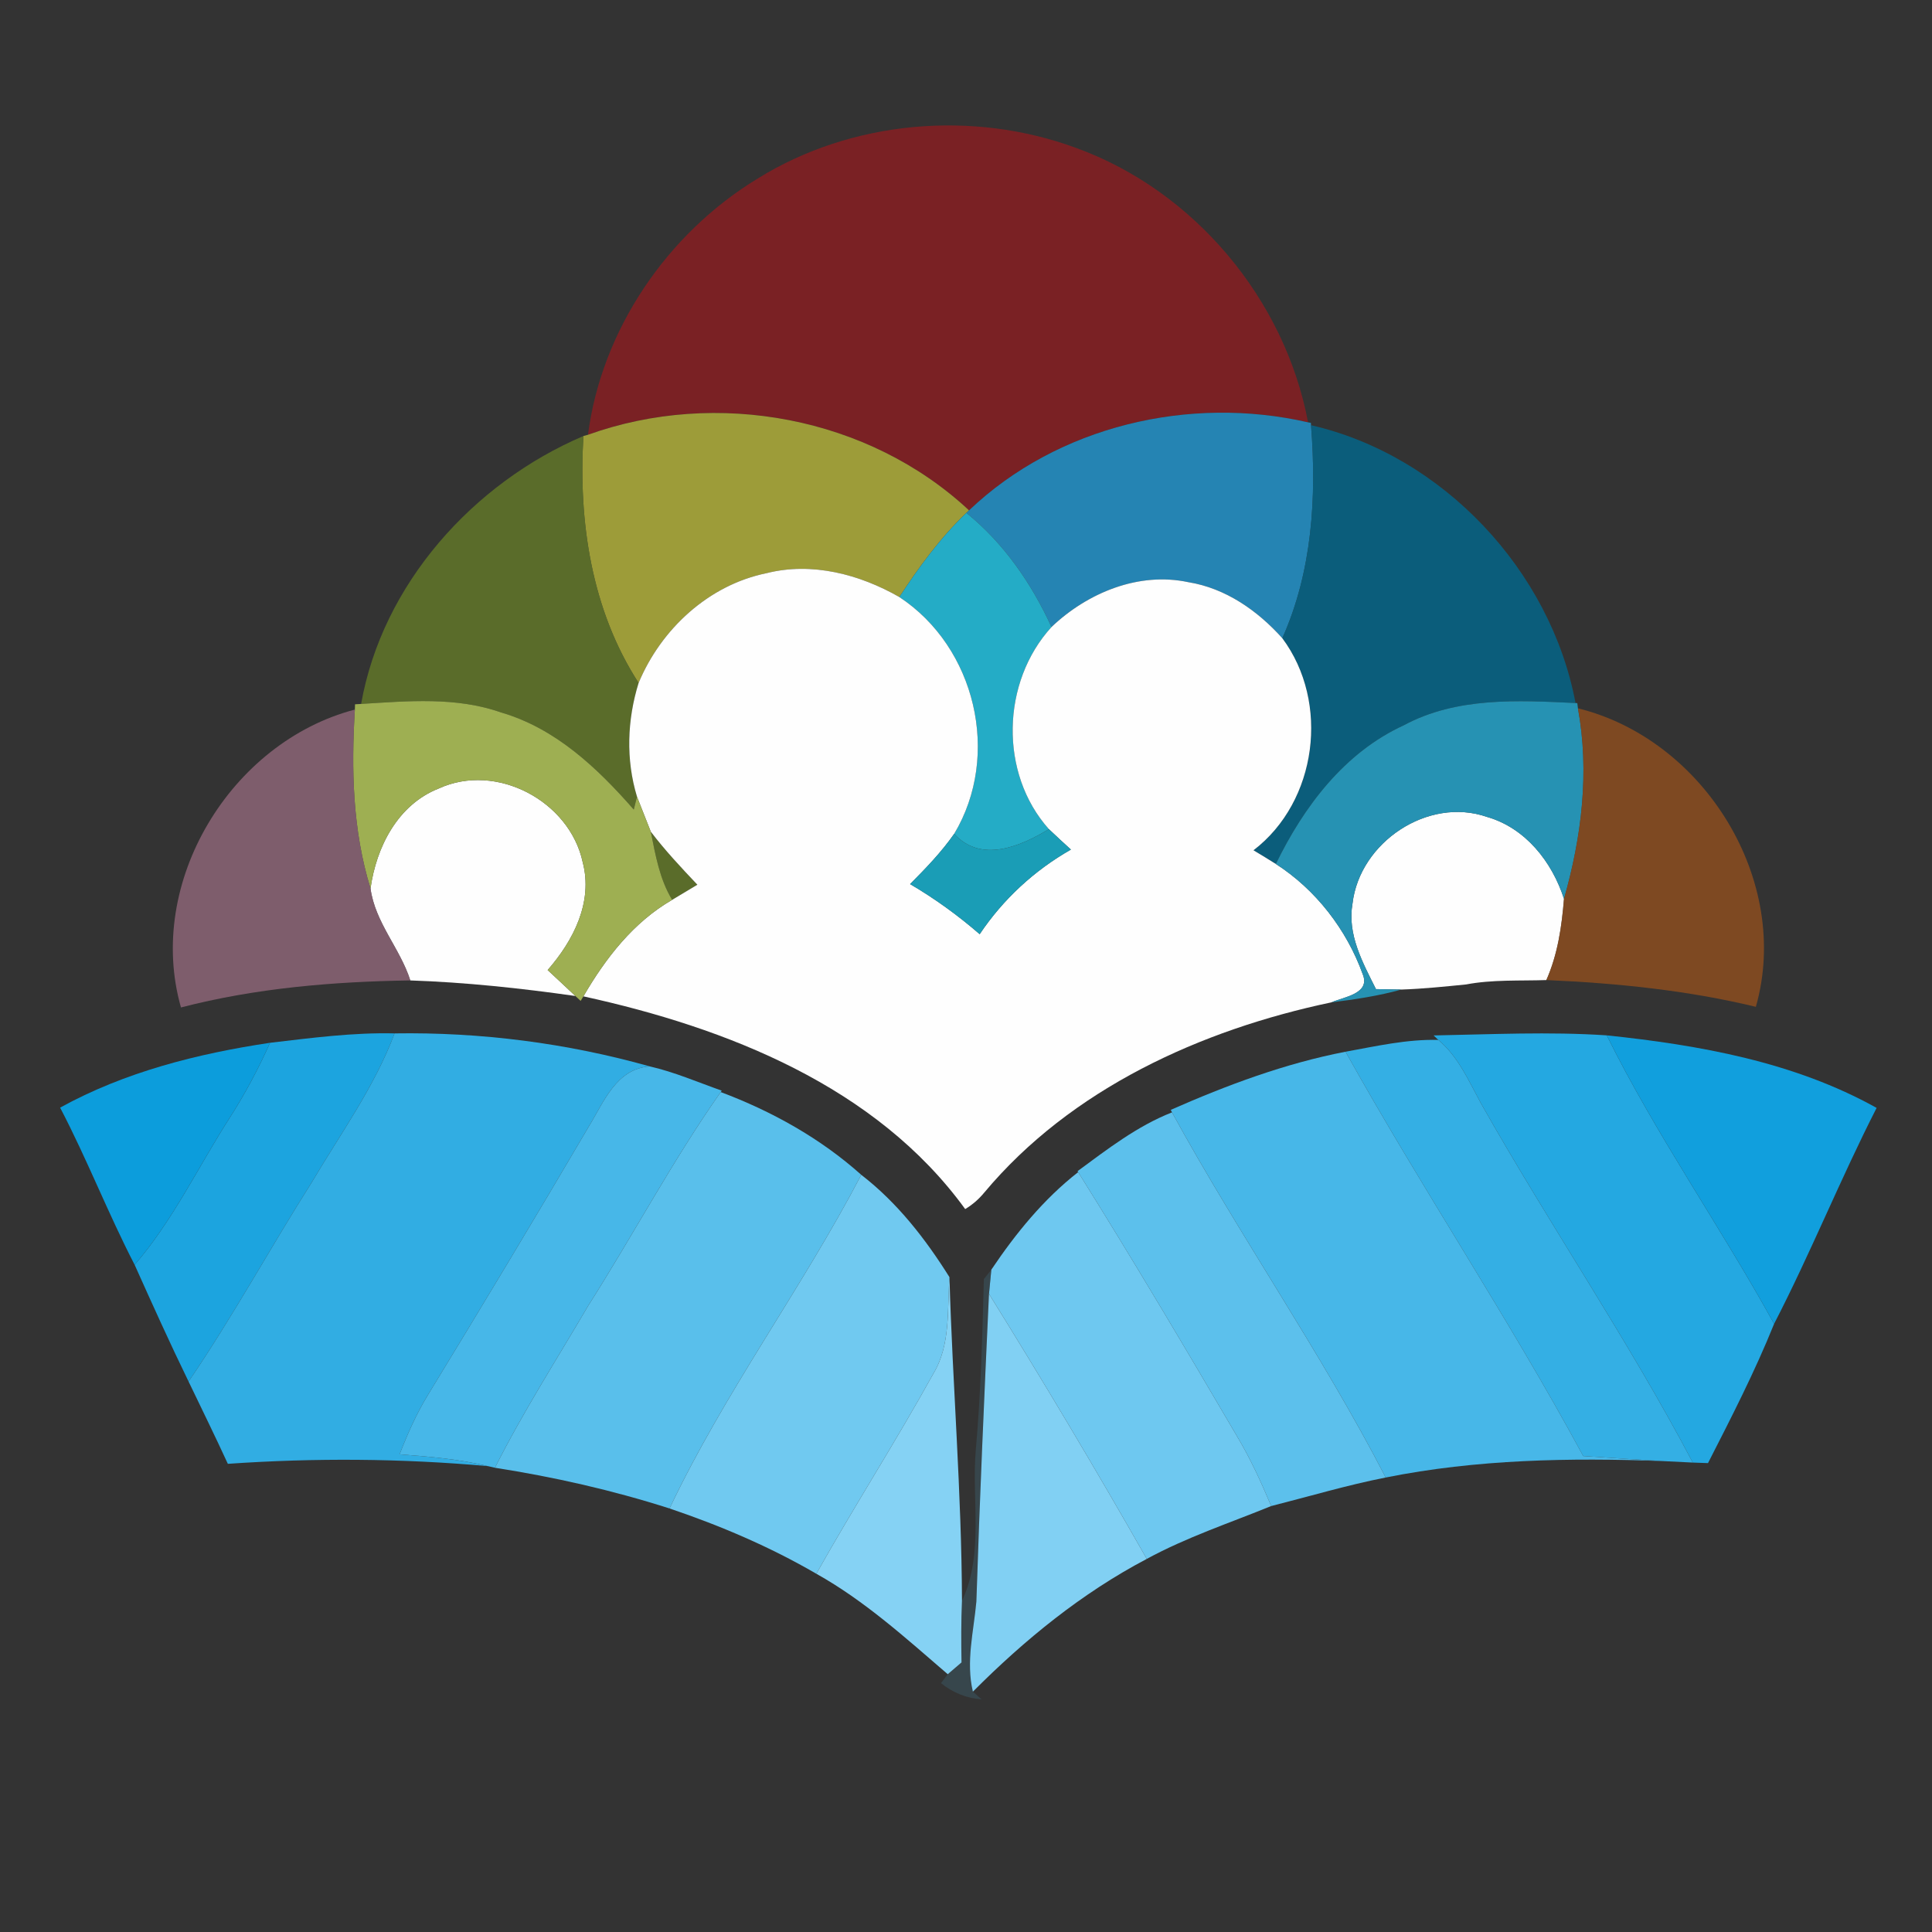 <?xml version="1.0" encoding="UTF-8" standalone="no"?>
<svg
   xmlns:dc="http://purl.org/dc/elements/1.1/"
   xmlns:cc="http://creativecommons.org/ns#"
   xmlns:rdf="http://www.w3.org/1999/02/22-rdf-syntax-ns#"
   xmlns:svg="http://www.w3.org/2000/svg"
   xmlns="http://www.w3.org/2000/svg"
   xmlns:sodipodi="http://sodipodi.sourceforge.net/DTD/sodipodi-0.dtd"
   xmlns:inkscape="http://www.inkscape.org/namespaces/inkscape"
   width="500pt"
   height="500pt"
   viewBox="0 0 500 500"
   version="1.1"
   id="svg2"
   inkscape:version="0.91 r13725"
   sodipodi:docname="7.svg">
  <rect x="0" y="0" width="500" height="500" fill="#333333" stroke="none"/>
  <defs
     id="defs92" />
  <sodipodi:namedview
     pagecolor="#ffffff"
     bordercolor="#666666"
     borderopacity="1"
     objecttolerance="10"
     gridtolerance="10"
     guidetolerance="10"
     inkscape:pageopacity="0"
     inkscape:pageshadow="2"
     inkscape:window-width="1920"
     inkscape:window-height="1021"
     id="namedview90"
     showgrid="false"
     inkscape:zoom="0.3776"
     inkscape:cx="312.5"
     inkscape:cy="312.5"
     inkscape:window-x="0"
     inkscape:window-y="32"
     inkscape:window-maximized="1"
     inkscape:current-layer="svg2" />
  <g
     id="#8f1d20c7"
     transform="matrix(2.315,0,0,2.315,-329.306,-310.269)">
    <path
       d="m 226.96,153.98 c 10.5,-6.51 24.02,-7.68 35.58,-3.42 13.2,4.78 23.35,16.91 25.94,30.68 -13.25,-3.04 -27.97,0.38 -37.9,9.84 -11.22,-10.47 -28.23,-13.61 -42.6,-8.45 1.53,-11.77 8.88,-22.51 18.98,-28.65 z"
       id="path5"
       inkscape:connector-curvature="0"
       style="opacity:0.78;fill:#8f1d20" />
  </g>
  <g
     id="#a3a23af3"
     transform="matrix(2.315,0,0,2.315,-329.306,-310.269)">
    <path
       d="m 207.98,182.63 c 14.37,-5.16 31.38,-2.02 42.6,8.45 l -0.3,0.28 c -2.91,2.79 -5.3,6.05 -7.49,9.41 -4.44,-2.54 -9.77,-3.95 -14.84,-2.67 -6.48,1.32 -11.8,6.25 -14.31,12.27 -5.28,-8.16 -6.74,-18.05 -6.17,-27.6 l 0.51,-0.14 z"
       id="path8"
       inkscape:connector-curvature="0"
       style="opacity:0.95;fill:#a3a23a" />
  </g>
  <g
     id="#2589baf3"
     transform="matrix(2.315,0,0,2.315,-329.306,-310.269)">
    <path
       d="m 250.58,191.08 c 9.93,-9.46 24.65,-12.88 37.9,-9.84 l 0.32,0.06 0.01,0.26 c 0.64,8.04 0.13,16.35 -3.21,23.81 -2.76,-3.08 -6.34,-5.59 -10.5,-6.26 -5.56,-1.19 -11.29,1.19 -15.3,5.01 -2.23,-4.87 -5.33,-9.37 -9.52,-12.76 l 0.3,-0.28 z"
       id="path11"
       inkscape:connector-curvature="0"
       style="opacity:0.95;fill:#2589ba" />
  </g>
  <g
     id="#006990c7"
     transform="matrix(2.315,0,0,2.315,-329.306,-310.269)">
    <path
       d="m 288.81,181.56 c 14.73,3.37 26.8,16.26 29.57,31.06 -6.45,-0.31 -13.31,-0.69 -19.2,2.49 -6.64,3.04 -11.18,9.09 -14.3,15.5 -0.83,-0.52 -1.66,-1.03 -2.5,-1.53 7.14,-5.46 8.56,-16.54 3.22,-23.71 3.34,-7.46 3.85,-15.77 3.21,-23.81 z"
       id="path14"
       inkscape:connector-curvature="0"
       style="opacity:0.78;fill:#006990" />
  </g>
  <g
     id="#657d28c7"
     transform="matrix(2.315,0,0,2.315,-329.306,-310.269)">
    <path
       d="m 182.62,212.72 c 2.37,-13.39 12.5,-24.68 24.85,-29.95 -0.57,9.55 0.89,19.44 6.17,27.6 -1.28,4.13 -1.44,8.56 -0.18,12.72 l -0.36,1.44 c -4.07,-4.65 -8.74,-9.08 -14.82,-10.85 -5.03,-1.78 -10.44,-1.28 -15.66,-0.96 z"
       id="path17"
       inkscape:connector-curvature="0"
       style="opacity:0.78;fill:#657d28" />
    <path
       d="m 215,227 c 1.6,2.1 3.4,4.02 5.21,5.93 -0.7,0.42 -2.11,1.27 -2.82,1.69 -1.41,-2.32 -1.86,-5 -2.39,-7.62 z"
       id="path19"
       inkscape:connector-curvature="0"
       style="opacity:0.78;fill:#657d28" />
  </g>
  <g
     id="#24acc6fd"
     transform="matrix(2.315,0,0,2.315,-329.306,-310.269)">
    <path
       d="m 242.79,200.77 c 2.19,-3.36 4.58,-6.62 7.49,-9.41 4.19,3.39 7.29,7.89 9.52,12.76 -5.61,6.14 -5.87,16.36 -0.29,22.6 -3.19,1.93 -7.59,3.83 -10.59,0.52 5.26,-8.79 2.39,-20.86 -6.13,-26.47 z"
       id="path22"
       inkscape:connector-curvature="0"
       style="opacity:1;fill:#24acc6" />
  </g>
  <g
     id="#fefefeff"
     transform="matrix(2.315,0,0,2.315,-329.306,-310.269)">
    <path
       d="m 213.64,210.37 c 2.51,-6.02 7.83,-10.95 14.31,-12.27 5.07,-1.28 10.4,0.13 14.84,2.67 8.52,5.61 11.39,17.68 6.13,26.47 -1.43,2.05 -3.17,3.85 -4.93,5.62 2.76,1.62 5.36,3.5 7.78,5.6 2.62,-3.91 6.11,-7.13 10.2,-9.46 -0.83,-0.75 -1.65,-1.51 -2.46,-2.28 -5.58,-6.24 -5.32,-16.46 0.29,-22.6 4.01,-3.82 9.74,-6.2 15.3,-5.01 4.16,0.67 7.74,3.18 10.5,6.26 5.34,7.17 3.92,18.25 -3.22,23.71 0.84,0.5 1.67,1.01 2.5,1.53 4.47,2.87 7.92,7.35 9.71,12.32 0.9,2.19 -2.11,2.54 -3.5,3.15 -14.59,3.07 -29.1,9.65 -38.82,21.28 -0.6,0.73 -1.31,1.34 -2.12,1.83 -9.96,-13.72 -26.65,-20.27 -42.68,-23.78 2.47,-4.26 5.59,-8.29 9.92,-10.79 0.71,-0.42 2.12,-1.27 2.82,-1.69 -1.81,-1.91 -3.61,-3.83 -5.21,-5.93 -0.5,-1.31 -1.04,-2.6 -1.54,-3.91 -1.26,-4.16 -1.1,-8.59 0.18,-12.72 z"
       id="path25"
       inkscape:connector-curvature="0"
       style="opacity:1;fill:#fefefe" />
    <path
       d="m 191.28,222.18 c 6.44,-2.97 14.64,1.39 16.11,8.23 1.18,4.47 -1.05,8.78 -3.92,12.06 1.03,0.96 2.07,1.92 3.1,2.9 -6.11,-0.87 -12.28,-1.53 -18.45,-1.74 -1.14,-3.59 -3.93,-6.45 -4.45,-10.28 0.64,-4.63 3.05,-9.37 7.61,-11.17 z"
       id="path27"
       inkscape:connector-curvature="0"
       style="opacity:1;fill:#fefefe" />
    <path
       d="m 293.45,235.03 c 0.8,-6.84 8.43,-11.97 15.03,-9.68 4.3,1.23 7.28,5.02 8.61,9.16 -0.25,3.1 -0.7,6.21 -1.97,9.08 -2.99,0.1 -6.02,-0.07 -8.98,0.49 -2.41,0.24 -4.81,0.49 -7.23,0.57 -0.71,-0.01 -2.13,-0.04 -2.84,-0.05 -1.48,-2.96 -3.23,-6.13 -2.62,-9.57 z"
       id="path29"
       inkscape:connector-curvature="0"
       style="opacity:1;fill:#fefefe" />
  </g>
  <g
     id="#a4b654f3"
     transform="matrix(2.315,0,0,2.315,-329.306,-310.269)">
    <path
       d="m 181.94,212.76 0.68,-0.04 c 5.22,-0.32 10.63,-0.82 15.66,0.96 6.08,1.77 10.75,6.2 14.82,10.85 l 0.36,-1.44 c 0.5,1.31 1.04,2.6 1.54,3.91 0.53,2.62 0.98,5.3 2.39,7.62 -4.33,2.5 -7.45,6.53 -9.92,10.79 l -0.31,0.51 -0.59,-0.55 c -1.03,-0.98 -2.07,-1.94 -3.1,-2.9 2.87,-3.28 5.1,-7.59 3.92,-12.06 -1.47,-6.84 -9.67,-11.2 -16.11,-8.23 -4.56,1.8 -6.97,6.54 -7.61,11.17 -2,-6.47 -2.16,-13.29 -1.75,-20 l 0.02,-0.59 z"
       id="path32"
       inkscape:connector-curvature="0"
       style="opacity:0.95;fill:#a4b654" />
  </g>
  <g
     id="#2697baf3"
     transform="matrix(2.315,0,0,2.315,-329.306,-310.269)">
    <path
       d="m 299.18,215.11 c 5.89,-3.18 12.75,-2.8 19.2,-2.49 l 0.2,0.01 0.07,0.58 c 1.31,7.12 0.41,14.39 -1.56,21.3 -1.33,-4.14 -4.31,-7.93 -8.61,-9.16 -6.6,-2.29 -14.23,2.84 -15.03,9.68 -0.61,3.44 1.14,6.61 2.62,9.57 0.71,0.01 2.13,0.04 2.84,0.05 -2.56,0.71 -5.19,1.11 -7.82,1.43 1.39,-0.61 4.4,-0.96 3.5,-3.15 -1.79,-4.97 -5.24,-9.45 -9.71,-12.32 3.12,-6.41 7.66,-12.46 14.3,-15.5 z"
       id="path35"
       inkscape:connector-curvature="0"
       style="opacity:0.95;fill:#2697ba" />
  </g>
  <g
     id="#94697cc7"
     transform="matrix(2.315,0,0,2.315,-329.306,-310.269)">
    <path
       d="m 162.48,246.65 c -3.98,-13.96 5.55,-29.66 19.44,-33.3 -0.41,6.71 -0.25,13.53 1.75,20 0.52,3.83 3.31,6.69 4.45,10.28 -8.61,0.13 -17.28,0.85 -25.64,3.02 z"
       id="path38"
       inkscape:connector-curvature="0"
       style="opacity:0.78;fill:#94697c" />
  </g>
  <g
     id="#94501ec7"
     transform="matrix(2.315,0,0,2.315,-329.306,-310.269)">
    <path
       d="m 318.65,213.21 c 14.09,3.46 23.91,19.26 19.89,33.37 -7.67,-1.85 -15.55,-2.65 -23.42,-2.99 1.27,-2.87 1.72,-5.98 1.97,-9.08 1.97,-6.91 2.87,-14.18 1.56,-21.3 z"
       id="path41"
       inkscape:connector-curvature="0"
       style="opacity:0.78;fill:#94501e" />
  </g>
  <g
     id="#1aa3bdf3"
     transform="matrix(2.315,0,0,2.315,-329.306,-310.269)">
    <path
       d="m 248.92,227.24 c 3,3.31 7.4,1.41 10.59,-0.52 0.81,0.77 1.63,1.53 2.46,2.28 -4.09,2.33 -7.58,5.55 -10.2,9.46 -2.42,-2.1 -5.02,-3.98 -7.78,-5.6 1.76,-1.77 3.5,-3.57 4.93,-5.62 z"
       id="path44"
       inkscape:connector-curvature="0"
       style="opacity:0.95;fill:#1aa3bd" />
  </g>
  <g
     id="#1ca4dfff"
     transform="matrix(2.315,0,0,2.315,-329.306,-310.269)">
    <path
       d="m 172.44,250.6 c 4.62,-0.54 9.25,-1.16 13.92,-1.05 -2.25,5.98 -6.02,11.18 -9.26,16.65 -4.67,7.37 -8.85,15.06 -13.77,22.27 -2.1,-4.31 -4.07,-8.68 -6.03,-13.05 4.3,-4.98 7.11,-10.97 10.65,-16.47 1.71,-2.66 3.19,-5.47 4.49,-8.35 z"
       id="path47"
       inkscape:connector-curvature="0"
       style="opacity:1;fill:#1ca4df" />
  </g>
  <g
     id="#31ade3ff"
     transform="matrix(2.315,0,0,2.315,-329.306,-310.269)">
    <path
       d="m 186.36,249.55 c 9.62,-0.15 19.26,1.08 28.53,3.69 -3.76,0.26 -5.14,3.99 -6.83,6.74 -5.91,10.07 -11.93,20.08 -18.01,30.05 -1.27,2.08 -2.25,4.32 -3.13,6.58 3.31,0.25 6.65,0.53 9.89,1.32 -9.67,-0.87 -19.4,-0.93 -29.09,-0.26 -1.42,-3.09 -2.92,-6.14 -4.39,-9.2 4.92,-7.21 9.1,-14.9 13.77,-22.27 3.24,-5.47 7.01,-10.67 9.26,-16.65 z"
       id="path50"
       inkscape:connector-curvature="0"
       style="opacity:1;fill:#31ade3" />
  </g>
  <g
     id="#24a8e1ff"
     transform="matrix(2.315,0,0,2.315,-329.306,-310.269)">
    <path
       d="m 302.51,249.78 c 6.45,-0.12 12.91,-0.44 19.36,-0.01 5.53,11.14 12.71,21.37 18.71,32.25 -2.14,5.32 -4.78,10.46 -7.39,15.57 -0.43,-0.01 -1.28,-0.05 -1.7,-0.06 -7.26,-13.78 -16.07,-26.67 -23.72,-40.23 -1.35,-2.48 -2.51,-5.17 -4.73,-7.02 l -0.53,-0.5 z"
       id="path53"
       inkscape:connector-curvature="0"
       style="opacity:1;fill:#24a8e1" />
  </g>
  <g
     id="#119fddff"
     transform="matrix(2.315,0,0,2.315,-329.306,-310.269)">
    <path
       d="m 321.87,249.77 c 10.38,1.09 20.95,2.97 30.17,8.11 -4.05,7.93 -7.37,16.22 -11.46,24.14 -6,-10.88 -13.18,-21.11 -18.71,-32.25 z"
       id="path56"
       inkscape:connector-curvature="0"
       style="opacity:1;fill:#119fdd" />
  </g>
  <g
     id="#0c9ddcff"
     transform="matrix(2.315,0,0,2.315,-329.306,-310.269)">
    <path
       d="m 148.97,257.85 c 7.24,-3.99 15.34,-6.03 23.47,-7.25 -1.3,2.88 -2.78,5.69 -4.49,8.35 -3.54,5.5 -6.35,11.49 -10.65,16.47 -2.98,-5.76 -5.32,-11.82 -8.33,-17.57 z"
       id="path59"
       inkscape:connector-curvature="0"
       style="opacity:1;fill:#0c9ddc" />
  </g>
  <g
     id="#34afe4ff"
     transform="matrix(2.315,0,0,2.315,-329.306,-310.269)">
    <path
       d="m 292.67,251.6 c 3.42,-0.62 6.86,-1.41 10.37,-1.32 2.22,1.85 3.38,4.54 4.73,7.02 7.65,13.56 16.46,26.45 23.72,40.23 -0.85,-0.04 -2.56,-0.13 -3.41,-0.17 -2.95,-0.17 -5.89,-0.36 -8.84,-0.56 -8.31,-15.38 -18.06,-29.93 -26.57,-45.2 z"
       id="path62"
       inkscape:connector-curvature="0"
       style="opacity:1;fill:#34afe4" />
  </g>
  <g
     id="#47b7e8ff"
     transform="matrix(2.315,0,0,2.315,-329.306,-310.269)">
    <path
       d="m 273.13,258.1 c 6.29,-2.77 12.76,-5.19 19.54,-6.5 8.51,15.27 18.26,29.82 26.57,45.2 2.95,0.2 5.89,0.39 8.84,0.56 -10.33,-0.38 -20.75,-0.2 -30.92,1.84 -7.24,-14.01 -16.32,-27 -23.89,-40.82 l -0.14,-0.28 z"
       id="path65"
       inkscape:connector-curvature="0"
       style="opacity:1;fill:#47b7e8" />
    <path
       d="m 208.06,259.98 c 1.69,-2.75 3.07,-6.48 6.83,-6.74 2.76,0.63 5.37,1.77 8.04,2.71 l -0.11,0.16 c -5.39,7.66 -9.77,15.96 -14.8,23.86 -3.53,6.02 -7.3,11.9 -10.44,18.14 l -0.77,-0.18 c -3.24,-0.79 -6.58,-1.07 -9.89,-1.32 0.88,-2.26 1.86,-4.5 3.13,-6.58 6.08,-9.97 12.1,-19.98 18.01,-30.05 z"
       id="path67"
       inkscape:connector-curvature="0"
       style="opacity:1;fill:#47b7e8" />
  </g>
  <g
     id="#59bfebff"
     transform="matrix(2.315,0,0,2.315,-329.306,-310.269)">
    <path
       d="m 208.02,279.97 c 5.03,-7.9 9.41,-16.2 14.8,-23.86 5.71,2.14 11.15,5.17 15.71,9.25 -6.64,12.72 -15.28,24.32 -21.43,37.3 -6.38,-2.04 -12.91,-3.52 -19.52,-4.55 3.14,-6.24 6.91,-12.12 10.44,-18.14 z"
       id="path70"
       inkscape:connector-curvature="0"
       style="opacity:1;fill:#59bfeb" />
  </g>
  <g
     id="#5cc0ecff"
     transform="matrix(2.315,0,0,2.315,-329.306,-310.269)">
    <path
       d="m 262.71,264.95 c 3.34,-2.45 6.66,-5.04 10.56,-6.57 7.57,13.82 16.65,26.81 23.89,40.82 -4.32,0.85 -8.54,2.11 -12.8,3.19 -1.13,-2.69 -2.35,-5.35 -3.85,-7.85 -5.8,-9.9 -11.65,-19.76 -17.73,-29.48 l -0.07,-0.11 z"
       id="path73"
       inkscape:connector-curvature="0"
       style="opacity:1;fill:#5cc0ec" />
  </g>
  <g
     id="#70c9f0ff"
     transform="matrix(2.315,0,0,2.315,-329.306,-310.269)">
    <path
       d="m 238.53,265.36 c 4.03,3.11 7.18,7.16 9.86,11.44 -0.26,3.61 0.16,7.53 -1.79,10.77 -4.18,7.57 -8.86,14.85 -13.09,22.39 -5.19,-3.02 -10.73,-5.38 -16.41,-7.3 6.15,-12.98 14.79,-24.58 21.43,-37.3 z"
       id="path76"
       inkscape:connector-curvature="0"
       style="opacity:1;fill:#70c9f0" />
  </g>
  <g
     id="#6ec8f0ff"
     transform="matrix(2.315,0,0,2.315,-329.306,-310.269)">
    <path
       d="m 253.07,275.97 c 2.72,-4.05 5.85,-7.9 9.71,-10.91 6.08,9.72 11.93,19.58 17.73,29.48 1.5,2.5 2.72,5.16 3.85,7.85 -4.66,1.9 -9.47,3.49 -13.91,5.91 -5.68,-9.99 -11.58,-19.87 -17.64,-29.63 0.06,-0.67 0.2,-2.02 0.26,-2.7 z"
       id="path79"
       inkscape:connector-curvature="0"
       style="opacity:1;fill:#6ec8f0" />
  </g>
  <g
     id="#3b5d6b70"
     transform="matrix(2.315,0,0,2.315,-329.306,-310.269)">
    <path
       d="m 252.24,277.01 c 0.21,-0.26 0.63,-0.78 0.83,-1.04 -0.06,0.68 -0.2,2.03 -0.26,2.7 -0.53,11.46 -1.04,22.93 -1.41,34.39 -0.3,3.36 -1.19,6.72 -0.39,10.08 l 0.98,0.86 c -1.68,-0.12 -3.19,-0.73 -4.55,-1.81 0.19,-0.25 0.57,-0.75 0.76,-1 0.38,-0.33 1.15,-0.99 1.54,-1.32 -0.04,-2.3 -0.05,-4.59 0.05,-6.88 2.49,-5.28 1.05,-11.33 1.55,-16.94 0.56,-6.34 0.73,-12.69 0.9,-19.04 z"
       id="path82"
       inkscape:connector-curvature="0"
       style="opacity:0.44;fill:#3b5d6b" />
  </g>
  <g
     id="#85d2f4ff"
     transform="matrix(2.315,0,0,2.315,-329.306,-310.269)">
    <path
       d="m 248.39,276.8 c 0.35,12.07 1.36,24.11 1.4,36.19 -0.1,2.29 -0.09,4.58 -0.05,6.88 -0.39,0.33 -1.16,0.99 -1.54,1.32 -4.65,-4 -9.27,-8.2 -14.69,-11.23 4.23,-7.54 8.91,-14.82 13.09,-22.39 1.95,-3.24 1.53,-7.16 1.79,-10.77 z"
       id="path85"
       inkscape:connector-curvature="0"
       style="opacity:1;fill:#85d2f4" />
  </g>
  <g
     id="#81d0f3ff"
     transform="matrix(2.315,0,0,2.315,-329.306,-310.269)">
    <path
       d="m 252.81,278.67 c 6.06,9.76 11.96,19.64 17.64,29.63 -7.27,3.82 -13.66,9.04 -19.44,14.84 -0.8,-3.36 0.09,-6.72 0.39,-10.08 0.37,-11.46 0.88,-22.93 1.41,-34.39 z"
       id="path88"
       inkscape:connector-curvature="0"
       style="opacity:1;fill:#81d0f3" />
  </g>
</svg>
